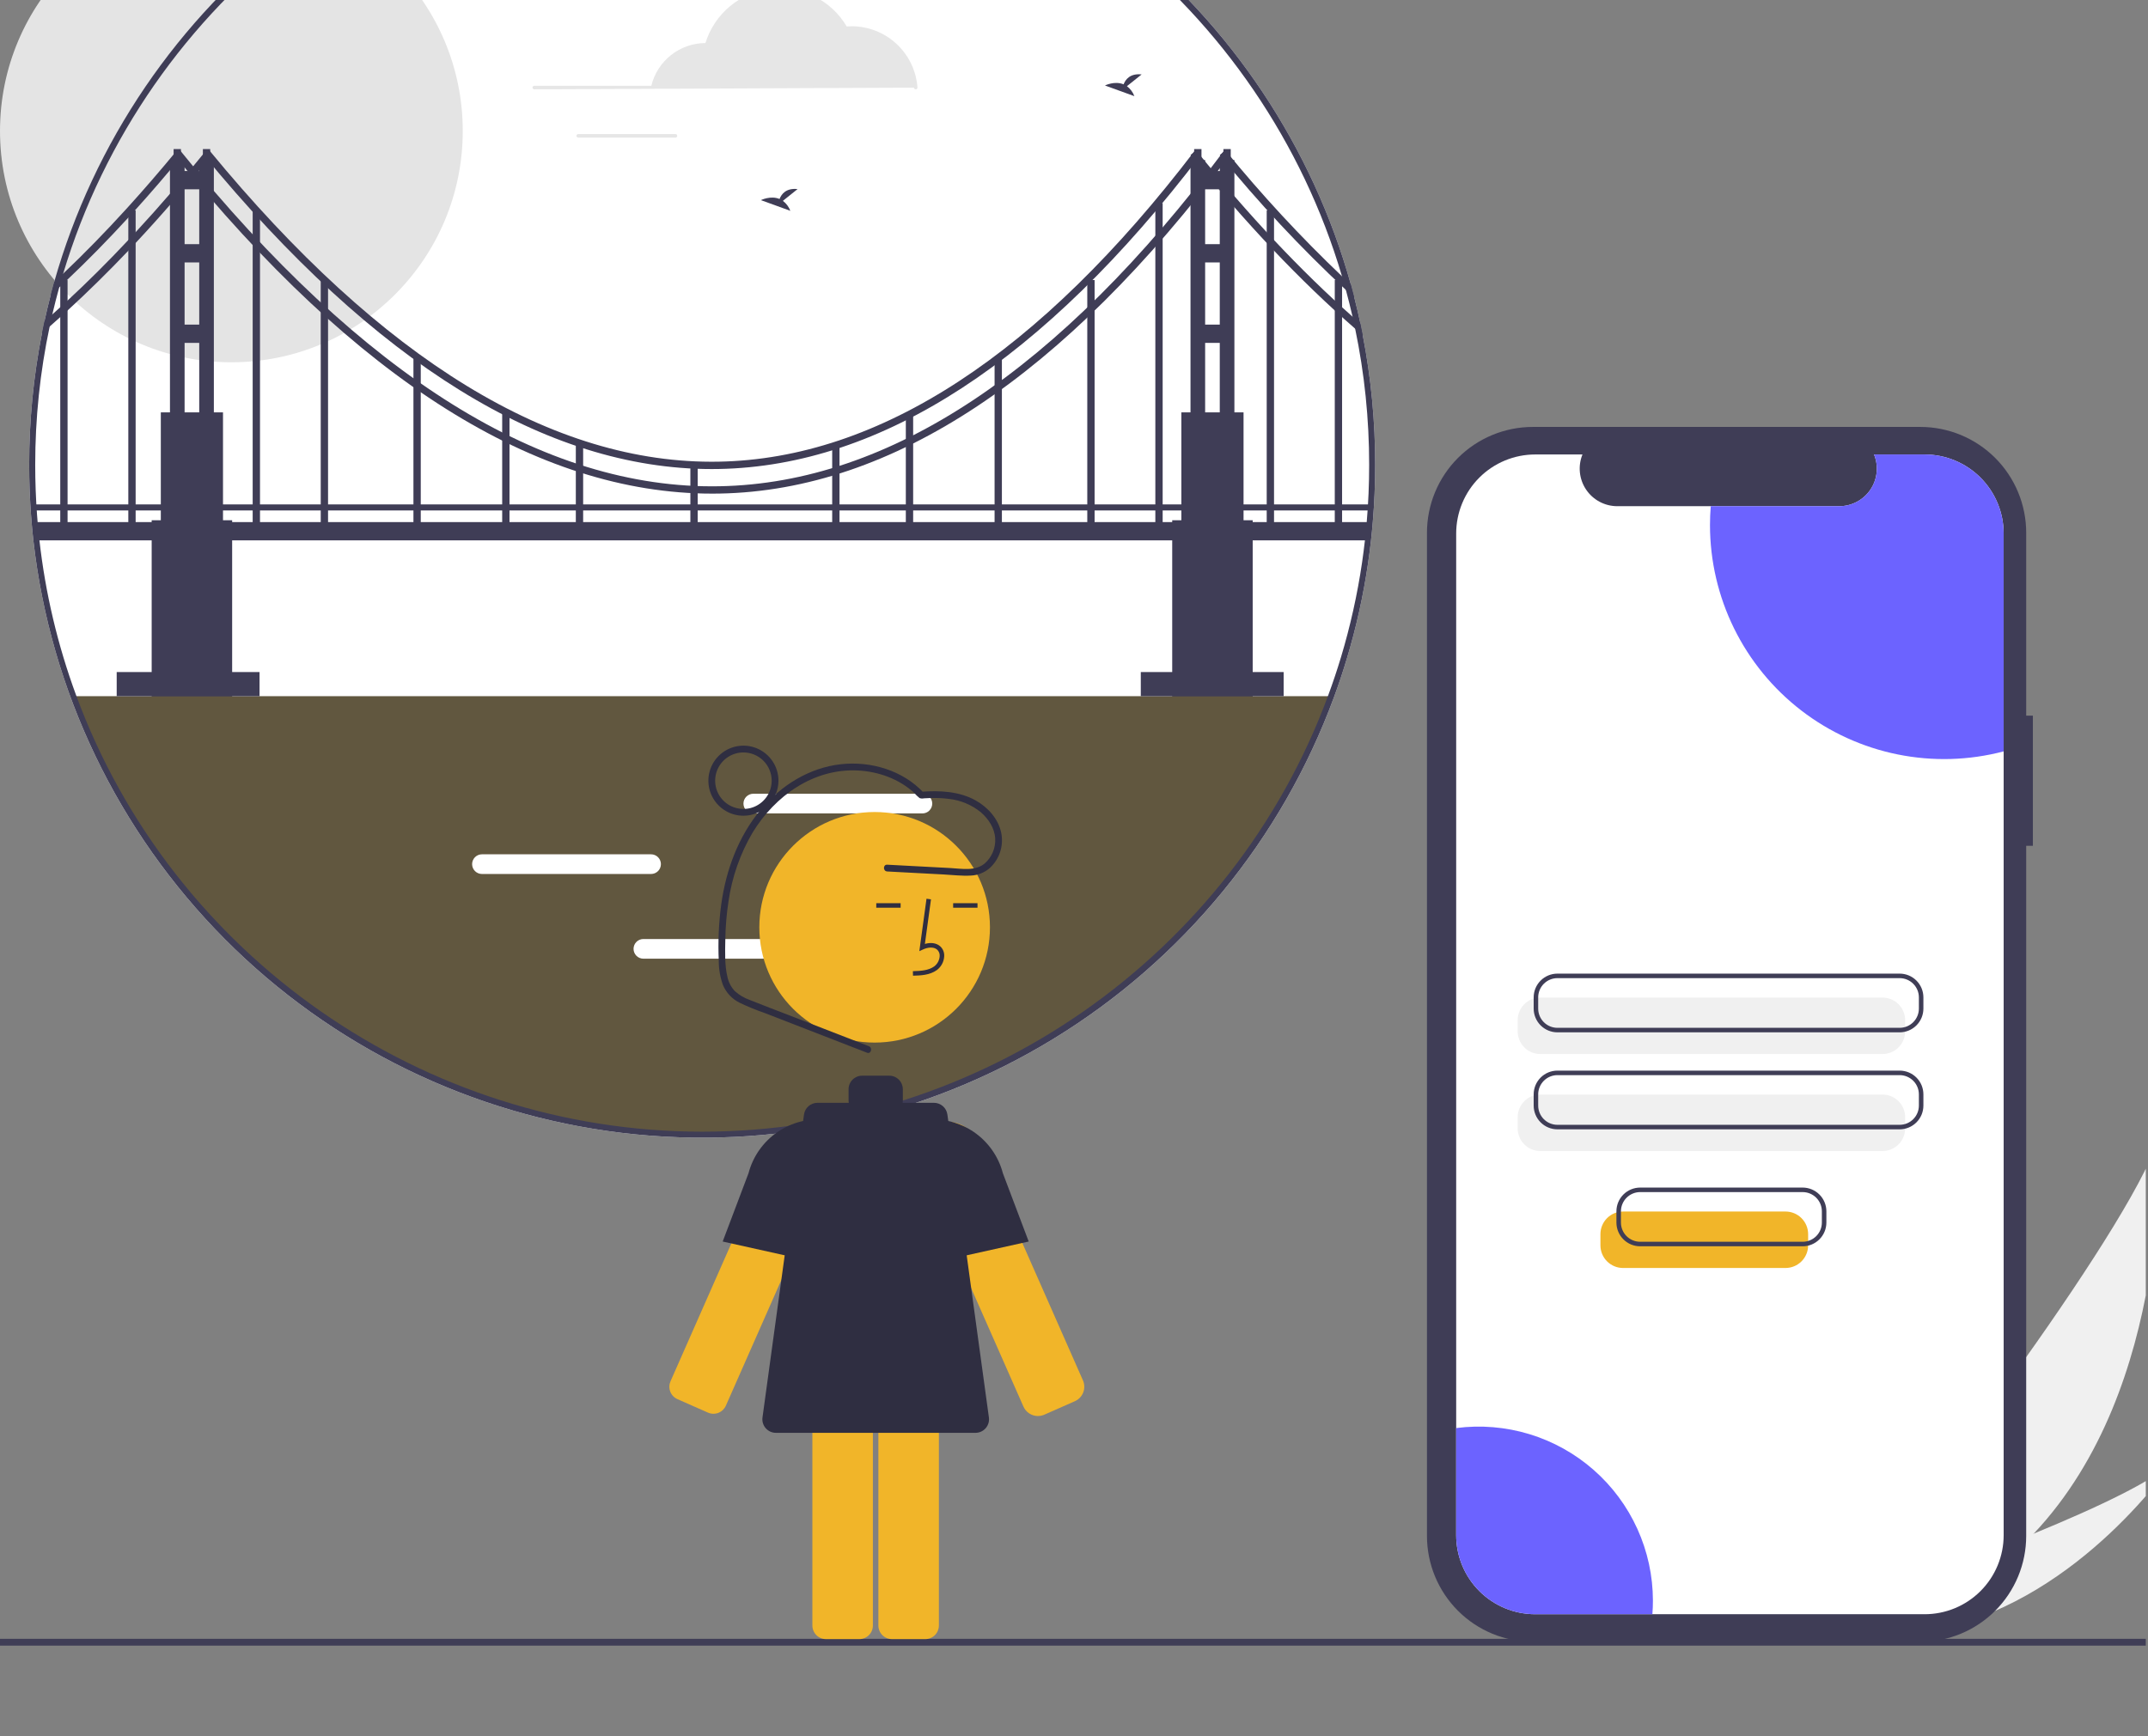 <svg width="950" height="768" viewBox="0 0 950 768" fill="none" xmlns="http://www.w3.org/2000/svg">
<rect x="0" y="0" width="950" height="768" fill="#808080" stroke="none"/>
<g id="undraw_Golden_gate_bridge_re_e8tc 1" clip-path="url(#clip0)">
<path id="Vector" d="M602.716 148.311C602.387 146.584 602.04 144.864 601.675 143.15C600.857 139.305 599.958 135.47 598.988 131.671C598.508 129.749 597.991 127.826 597.467 125.913V125.904C580.503 65.145 544.7 11.335 495.21 -27.783C445.72 -66.9 385.095 -89.306 322.061 -91.778H322.034C318.216 -91.929 314.39 -92.003 310.555 -92C309.505 -92 308.455 -91.991 307.414 -91.973C243.105 -91.266 180.75 -69.774 129.662 -30.707C78.575 8.36 41.496 62.906 23.964 124.783C23.412 126.723 22.887 128.669 22.389 130.621C21.392 134.456 20.484 138.309 19.639 142.188V142.197C19.265 143.933 18.909 145.659 18.562 147.394C14.786 166.583 12.89 186.095 12.903 205.652C12.903 213.118 13.179 220.592 13.73 227.925C13.81 228.975 13.89 230.025 13.979 231.066C14.193 233.691 14.46 236.423 14.772 239.199C22.341 305.777 52.148 367.856 99.373 415.393C146.598 462.931 208.477 493.148 275.004 501.157C341.531 509.166 408.815 494.499 465.972 459.527C523.13 424.556 566.819 371.326 589.974 308.447C592.029 302.867 593.91 297.232 595.616 291.54C599.804 277.662 602.957 263.492 605.048 249.148C605.537 245.837 605.967 242.521 606.338 239.199C606.65 236.423 606.916 233.691 607.13 231.075C607.842 222.737 608.207 214.186 608.207 205.652C608.216 186.407 606.378 167.205 602.716 148.311V148.311Z" fill="white"/>
<path id="Vector_2" d="M102.672 230.15H67.081V312.656H102.672V230.15Z" fill="#3F3D56"/>
<path id="Vector_3" d="M554.029 230.15H518.438V312.656H554.029V230.15Z" fill="#3F3D56"/>
<path id="Vector_4" d="M588.719 307.984C547.066 421.207 438.238 501.969 310.555 501.969C182.871 501.969 74.044 421.207 32.39 307.984H588.719Z" fill="#61573F"/>
<path id="Vector_5" d="M102.332 160.27C158.848 160.27 204.664 114.455 204.664 57.938C204.664 1.422 158.848 -44.394 102.332 -44.394C45.816 -44.394 0 1.422 0 57.938C0 114.455 45.816 160.27 102.332 160.27Z" fill="#E4E4E4"/>
<path id="Vector_6" d="M602.716 148.311C602.387 146.584 602.04 144.864 601.675 143.15C600.857 139.305 599.958 135.47 598.988 131.671C598.508 129.749 597.991 127.826 597.467 125.913V125.904C580.503 65.145 544.7 11.335 495.21 -27.783C445.72 -66.9 385.095 -89.306 322.061 -91.778H322.034C318.216 -91.929 314.39 -92.003 310.555 -92C309.505 -92 308.455 -91.991 307.414 -91.973C243.105 -91.266 180.75 -69.774 129.662 -30.707C78.575 8.36 41.496 62.906 23.964 124.783C23.412 126.723 22.887 128.669 22.389 130.621C21.392 134.456 20.484 138.309 19.639 142.188V142.197C19.265 143.933 18.909 145.659 18.562 147.394C14.786 166.583 12.89 186.095 12.903 205.652C12.903 213.118 13.179 220.592 13.73 227.925C13.81 228.975 13.89 230.025 13.979 231.066C14.193 233.691 14.46 236.423 14.772 239.199C22.341 305.777 52.148 367.856 99.373 415.393C146.598 462.931 208.477 493.148 275.004 501.157C341.531 509.166 408.815 494.499 465.972 459.527C523.13 424.556 566.819 371.326 589.974 308.447C592.029 302.867 593.91 297.232 595.616 291.54C599.804 277.662 602.957 263.492 605.048 249.148C605.537 245.837 605.967 242.521 606.338 239.199C606.65 236.423 606.916 233.691 607.13 231.075C607.842 222.737 608.207 214.186 608.207 205.652C608.216 186.407 606.378 167.205 602.716 148.311V148.311ZM604.469 230.852C604.265 233.442 603.998 236.156 603.686 238.897C603.313 242.198 602.889 245.49 602.414 248.774C600.328 262.99 597.202 277.033 593.062 290.792C591.362 296.425 589.496 302.001 587.464 307.521C544.975 423.031 433.691 500.635 310.555 500.635C187.419 500.635 76.135 423.031 33.645 307.521C25.496 285.382 20.049 262.341 17.423 238.897C17.112 236.156 16.845 233.442 16.631 230.844C16.542 229.811 16.462 228.779 16.382 227.738C15.848 220.468 15.572 213.047 15.572 205.652C15.56 185.084 17.701 164.571 21.962 144.449C22.335 142.66 22.735 140.881 23.136 139.101V139.092C24.079 135.07 25.097 131.077 26.188 127.115C26.339 126.563 26.491 126.011 26.651 125.468C26.793 124.943 26.944 124.418 27.105 123.893C27.371 122.932 27.656 121.98 27.941 121.037C64.113 0.437 175.539 -87.942 307.432 -89.313C308.473 -89.322 309.514 -89.33 310.555 -89.33C314.364 -89.33 318.16 -89.259 321.945 -89.117C450.634 -84.205 558.473 3.551 593.524 122.221C594.112 124.214 594.681 126.219 595.233 128.236C596.301 132.151 597.288 136.111 598.196 140.089C598.597 141.85 598.979 143.621 599.344 145.401C603.475 165.218 605.551 185.409 605.537 205.652C605.537 214.106 605.181 222.586 604.469 230.852Z" fill="#3F3D56"/>
<path id="Vector_7" d="M98.627 182.426H71.125V234.195H98.627V182.426Z" fill="#3F3D56"/>
<path id="Vector_8" d="M81.641 70.8H75.17V187.279H81.641V70.8Z" fill="#3F3D56"/>
<path id="Vector_9" d="M94.583 70.8H88.112V187.279H94.583V70.8Z" fill="#3F3D56"/>
<path id="Vector_10" d="M92.965 75.653H78.405V83.742H92.965V75.653Z" fill="#3F3D56"/>
<path id="Vector_11" d="M92.965 108.009H78.405V116.098H92.965V108.009Z" fill="#3F3D56"/>
<path id="Vector_12" d="M92.965 143.6H78.405V151.689H92.965V143.6Z" fill="#3F3D56"/>
<path id="Vector_13" d="M80.023 65.947H76.787V74.036H80.023V65.947Z" fill="#3F3D56"/>
<path id="Vector_14" d="M92.965 65.947H89.73V74.036H92.965V65.947Z" fill="#3F3D56"/>
<path id="Vector_15" d="M549.984 182.426H522.482V234.195H549.984V182.426Z" fill="#3F3D56"/>
<path id="Vector_16" d="M532.998 70.8H526.527V187.279H532.998V70.8Z" fill="#3F3D56"/>
<path id="Vector_17" d="M545.94 70.8H539.469V187.279H545.94V70.8Z" fill="#3F3D56"/>
<path id="Vector_18" d="M544.322 75.653H529.762V83.742H544.322V75.653Z" fill="#3F3D56"/>
<path id="Vector_19" d="M544.322 108.009H529.762V116.098H544.322V108.009Z" fill="#3F3D56"/>
<path id="Vector_20" d="M544.322 143.6H529.762V151.689H544.322V143.6Z" fill="#3F3D56"/>
<path id="Vector_21" d="M531.38 65.947H528.144V74.036H531.38V65.947Z" fill="#3F3D56"/>
<path id="Vector_22" d="M544.322 65.947H541.086V74.036H544.322V65.947Z" fill="#3F3D56"/>
<path id="Vector_23" d="M605.804 230.959C605.582 233.673 605.318 236.369 605.012 239.048H16.097C15.795 236.369 15.531 233.673 15.306 230.959H605.804Z" fill="#3F3D56"/>
<path id="Vector_24" d="M314.989 218.374C237.422 218.374 157.421 167.996 77.147 68.581L79.664 66.548C160.407 166.544 240.676 216.566 318.198 215.109C393.548 213.732 468.647 163.765 541.409 66.595L543.999 68.535C470.608 166.545 394.657 216.948 318.257 218.345C317.168 218.364 316.079 218.374 314.989 218.374Z" fill="#3F3D56"/>
<path id="Vector_25" d="M314.743 207.501C241.476 207.501 165.916 160.785 90.098 68.592L92.597 66.537C168.845 159.251 244.602 205.554 317.842 204.237C388.943 202.932 459.811 156.618 528.476 66.584L531.048 68.546C461.754 159.406 390.041 206.148 317.901 207.472C316.85 207.491 315.795 207.501 314.743 207.501Z" fill="#3F3D56"/>
<path id="Vector_26" d="M602.716 148.311C601.595 147.35 600.465 146.38 599.344 145.401C575.131 124.32 550.857 98.714 526.519 68.581L529.038 66.552C552.147 95.178 575.199 119.69 598.196 140.088C599.353 141.121 600.512 142.141 601.675 143.149C602.04 144.867 602.387 146.587 602.716 148.311Z" fill="#3F3D56"/>
<path id="Vector_27" d="M598.988 131.671C597.733 130.549 596.482 129.404 595.233 128.236C575.304 109.65 556.672 89.721 539.466 68.59L541.967 66.534C557.967 86.16 575.187 104.759 593.524 122.22C594.841 123.475 596.15 124.703 597.466 125.904V125.913C597.991 127.826 598.508 129.749 598.988 131.671Z" fill="#3F3D56"/>
<path id="Vector_28" d="M114.987 93.09H111.752V233.386H114.987V93.09Z" fill="#3F3D56"/>
<path id="Vector_29" d="M145.088 123.889H141.852V233.386H145.088V123.889Z" fill="#3F3D56"/>
<path id="Vector_30" d="M186.088 158.131H182.853V234.195H186.088V158.131Z" fill="#3F3D56"/>
<path id="Vector_31" d="M225.338 182.426H222.103V233.386H225.338V182.426Z" fill="#3F3D56"/>
<path id="Vector_32" d="M257.907 196.163H254.672V235.003H257.907V196.163Z" fill="#3F3D56"/>
<path id="Vector_33" d="M563.467 93.09H560.232V233.386H563.467V93.09Z" fill="#3F3D56"/>
<path id="Vector_34" d="M593.568 123.889H590.333V233.386H593.568V123.889Z" fill="#3F3D56"/>
<path id="Vector_35" d="M93.7 68.581C82.453 82.507 71.214 95.475 59.984 107.485C58.899 108.633 57.822 109.775 56.754 110.911C47.785 120.334 38.83 129.143 29.89 137.339C28.804 138.336 27.725 139.317 26.651 140.284C25.085 141.69 23.527 143.078 21.962 144.449C21.596 144.769 21.241 145.089 20.876 145.401C20.11 146.068 19.336 146.736 18.562 147.394C18.909 145.659 19.265 143.933 19.639 142.197V142.189C20.44 141.503 21.232 140.8 22.024 140.089C22.397 139.759 22.762 139.43 23.136 139.101V139.092C24.31 138.051 25.482 136.995 26.651 135.924C27.736 134.945 28.816 133.952 29.89 132.943C38.833 124.659 47.788 115.739 56.754 106.186C57.831 105.038 58.908 103.89 59.984 102.724C70.377 91.503 80.777 79.446 91.182 66.552L93.7 68.581Z" fill="#3F3D56"/>
<path id="Vector_36" d="M80.753 68.59C73.714 77.15 66.682 85.316 59.655 93.087C58.685 94.155 57.724 95.214 56.754 96.264C47.704 106.132 38.66 115.342 29.623 123.893C28.626 124.837 27.636 125.768 26.651 126.688C26.5 126.839 26.339 126.981 26.188 127.115C25.788 127.497 25.387 127.862 24.987 128.236C24.123 129.046 23.261 129.838 22.389 130.621C22.887 128.672 23.412 126.726 23.963 124.783C24.88 123.947 25.79 123.093 26.695 122.22C27.114 121.829 27.523 121.437 27.941 121.037C37.266 112.183 46.601 102.62 55.944 92.349C63.375 84.18 70.811 75.575 78.253 66.534L80.753 68.59Z" fill="#3F3D56"/>
<path id="Vector_37" d="M59.988 93.09H56.752V233.386H59.988V93.09Z" fill="#3F3D56"/>
<path id="Vector_38" d="M29.887 123.889H26.651V233.386H29.887V123.889Z" fill="#3F3D56"/>
<path id="Vector_39" d="M514.211 89.854H510.976V233.386H514.211V89.854Z" fill="#3F3D56"/>
<path id="Vector_40" d="M484.11 123.889H480.875V233.386H484.11V123.889Z" fill="#3F3D56"/>
<path id="Vector_41" d="M443.11 158.131H439.875V234.195H443.11V158.131Z" fill="#3F3D56"/>
<path id="Vector_42" d="M403.86 182.426H400.624V233.386H403.86V182.426Z" fill="#3F3D56"/>
<path id="Vector_43" d="M371.291 196.163H368.055V235.003H371.291V196.163Z" fill="#3F3D56"/>
<path id="Vector_44" d="M308.567 205.711H305.331V235.003H308.567V205.711Z" fill="#3F3D56"/>
<path id="Vector_45" d="M287.949 386.638H213.153C211.999 386.638 210.892 386.179 210.076 385.363C209.26 384.547 208.801 383.44 208.801 382.286C208.801 381.131 209.26 380.024 210.076 379.208C210.892 378.392 211.999 377.933 213.153 377.933H287.949C289.103 377.933 290.21 378.392 291.026 379.208C291.842 380.024 292.301 381.131 292.301 382.286C292.301 383.44 291.842 384.547 291.026 385.363C290.21 386.179 289.103 386.638 287.949 386.638Z" fill="white"/>
<path id="Vector_46" d="M407.956 359.845H333.161C332.007 359.845 330.9 359.387 330.083 358.571C329.267 357.754 328.809 356.647 328.809 355.493C328.809 354.339 329.267 353.232 330.083 352.416C330.9 351.6 332.007 351.141 333.161 351.141H407.956C409.11 351.141 410.217 351.6 411.033 352.416C411.85 353.232 412.308 354.339 412.308 355.493C412.308 356.647 411.85 357.754 411.033 358.571C410.217 359.387 409.11 359.845 407.956 359.845Z" fill="white"/>
<path id="Vector_47" d="M359.346 424.108H284.551C283.397 424.108 282.29 423.65 281.474 422.833C280.658 422.017 280.199 420.91 280.199 419.756C280.199 418.602 280.658 417.495 281.474 416.679C282.29 415.862 283.397 415.404 284.551 415.404H359.346C360.501 415.404 361.608 415.862 362.424 416.679C363.24 417.495 363.699 418.602 363.699 419.756C363.699 420.91 363.24 422.017 362.424 422.833C361.608 423.65 360.501 424.108 359.346 424.108Z" fill="white"/>
<path id="Vector_48" d="M236.309 39.51C236.206 39.51 236.104 39.49 236.009 39.451C235.914 39.412 235.827 39.355 235.754 39.282C235.682 39.209 235.624 39.123 235.584 39.028C235.545 38.933 235.524 38.831 235.524 38.728C235.524 38.625 235.545 38.523 235.584 38.428C235.624 38.333 235.682 38.247 235.754 38.174C235.827 38.102 235.914 38.044 236.009 38.005C236.104 37.966 236.206 37.946 236.309 37.946H288.065C289.368 32.574 292.432 27.794 296.77 24.367C301.107 20.941 306.467 19.066 311.995 19.042C313.962 12.677 317.736 7.02 322.858 2.759C327.98 -1.502 334.229 -4.184 340.846 -4.962C347.462 -5.739 354.163 -4.577 360.132 -1.619C366.102 1.34 371.084 5.968 374.473 11.704C375.242 11.644 375.996 11.614 376.722 11.614C384.082 11.634 391.163 14.432 396.548 19.45C401.934 24.467 405.226 31.333 405.766 38.673C405.773 38.776 405.76 38.879 405.727 38.976C405.695 39.073 405.643 39.163 405.576 39.241C405.509 39.318 405.427 39.382 405.335 39.428C405.243 39.474 405.143 39.501 405.041 39.508C405.022 39.509 405.003 39.51 404.985 39.51C404.787 39.51 404.597 39.434 404.452 39.3C404.308 39.165 404.22 38.98 404.206 38.783L236.309 39.51Z" fill="#E6E6E6"/>
<path id="Vector_49" d="M298.73 60.872H255.727C255.52 60.871 255.322 60.789 255.176 60.642C255.03 60.495 254.948 60.297 254.948 60.09C254.948 59.883 255.03 59.685 255.176 59.538C255.322 59.392 255.52 59.309 255.727 59.308H298.73C298.833 59.308 298.935 59.328 299.03 59.367C299.125 59.406 299.212 59.464 299.284 59.536C299.357 59.609 299.415 59.695 299.455 59.79C299.494 59.885 299.514 59.987 299.514 60.09C299.514 60.193 299.494 60.295 299.455 60.39C299.415 60.485 299.357 60.571 299.284 60.644C299.212 60.717 299.125 60.774 299.03 60.813C298.935 60.852 298.833 60.872 298.73 60.872Z" fill="#E6E6E6"/>
<path id="Vector_50" d="M346.245 88.851L352.747 83.65C347.695 83.093 345.62 85.848 344.771 88.028C340.824 86.39 336.528 88.537 336.528 88.537L349.538 93.26C348.882 91.507 347.739 89.978 346.245 88.851V88.851Z" fill="#3F3D56"/>
<path id="Vector_51" d="M498.407 38.13L504.91 32.929C499.858 32.372 497.783 35.127 496.933 37.307C492.987 35.669 488.691 37.816 488.691 37.816L501.701 42.539C501.045 40.786 499.902 39.257 498.407 38.13V38.13Z" fill="#3F3D56"/>
<path id="Vector_52" d="M114.79 297.306H51.611V307.984H114.79V297.306Z" fill="#3F3D56"/>
<path id="Vector_53" d="M567.719 297.306H504.54V307.984H567.719V297.306Z" fill="#3F3D56"/>
<path id="Vector_54" d="M606.276 223.146H14.73V225.815H606.276V223.146Z" fill="#3F3D56"/>
<path id="Vector_55" d="M961.544 728H-66.544C-66.93 728 -67.3 727.842 -67.573 727.561C-67.847 727.279 -68 726.898 -68 726.5C-68 726.102 -67.847 725.721 -67.573 725.439C-67.3 725.158 -66.93 725 -66.544 725H961.544C961.93 725 962.3 725.158 962.573 725.439C962.847 725.721 963 726.102 963 726.5C963 726.898 962.847 727.279 962.573 727.561C962.3 727.842 961.93 728 961.544 728Z" fill="#3F3D56"/>
<g id="undraw_Mobile_login_re_9ntv 1" clip-path="url(#clip1)">
<path id="Path 133" d="M899.465 678.448C885.893 692.98 870.341 705.526 853.269 715.719C852.877 715.96 852.479 716.186 852.079 716.419L824.44 691.957C824.731 691.687 825.052 691.384 825.399 691.052C845.992 671.497 948.229 534.772 955.042 501.477C954.572 504.251 961.189 613.028 899.465 678.448Z" fill="#F0F0F0"/>
<path id="Path 134" d="M858.602 720.439C858.079 720.564 857.547 720.68 857.014 720.787L836.279 702.434C836.684 702.293 837.157 702.125 837.699 701.939C846.596 698.788 873.093 689.278 899.463 678.447C927.798 666.803 955.996 653.647 962.061 645.22C960.76 647.178 920.686 706.556 858.602 720.439Z" fill="#F0F0F0"/>
<path id="Vector_56" d="M899.082 316.58H896.129V235.686C896.129 229.538 894.918 223.45 892.565 217.77C890.212 212.089 886.764 206.928 882.416 202.58C878.068 198.233 872.907 194.784 867.227 192.431C861.546 190.078 855.458 188.867 849.31 188.867H677.926C671.777 188.867 665.689 190.078 660.009 192.431C654.329 194.784 649.167 198.233 644.82 202.58C640.472 206.928 637.023 212.089 634.671 217.769C632.318 223.45 631.107 229.538 631.107 235.686V679.475C631.107 685.624 632.318 691.712 634.671 697.392C637.023 703.072 640.472 708.234 644.82 712.581C649.167 716.929 654.328 720.377 660.009 722.73C665.689 725.083 671.777 726.294 677.926 726.294H849.31C855.458 726.294 861.546 725.083 867.227 722.73C872.907 720.377 878.068 716.929 882.416 712.581C886.763 708.234 890.212 703.072 892.565 697.392C894.918 691.712 896.129 685.624 896.129 679.475V374.162H899.082V316.58Z" fill="#3F3D56"/>
<path id="Vector_57" d="M886.163 236.008V679.151C886.163 683.743 885.258 688.289 883.501 692.531C881.743 696.773 879.167 700.627 875.92 703.874C872.672 707.12 868.817 709.694 864.575 711.45C860.332 713.206 855.785 714.109 851.193 714.108H678.984C674.394 714.108 669.848 713.204 665.606 711.447C661.365 709.691 657.511 707.116 654.265 703.87C651.019 700.624 648.444 696.77 646.688 692.529C644.931 688.287 644.027 683.742 644.027 679.151V236.008C644.027 231.417 644.931 226.872 646.688 222.63C648.444 218.389 651.019 214.535 654.265 211.289C657.511 208.043 661.365 205.468 665.606 203.712C669.848 201.955 674.394 201.051 678.984 201.051H699.883C698.857 203.574 698.466 206.31 698.746 209.018C699.026 211.727 699.966 214.325 701.486 216.585C703.005 218.845 705.056 220.696 707.459 221.977C709.862 223.258 712.543 223.929 715.266 223.931H813.448C816.172 223.934 818.855 223.266 821.261 221.986C823.666 220.706 825.72 218.854 827.24 216.593C828.76 214.332 829.701 211.732 829.978 209.021C830.256 206.311 829.862 203.574 828.832 201.051H851.193C855.785 201.05 860.332 201.953 864.575 203.709C868.817 205.465 872.672 208.039 875.92 211.285C879.167 214.532 881.743 218.386 883.501 222.628C885.258 226.87 886.163 231.416 886.163 236.008V236.008Z" fill="white"/>
<path id="Vector_58" d="M832.595 466.289H681.228C678.577 466.286 676.035 465.231 674.16 463.357C672.285 461.482 671.231 458.94 671.228 456.289V451.311C671.231 448.66 672.285 446.118 674.16 444.243C676.035 442.369 678.577 441.314 681.228 441.311H832.595C835.246 441.314 837.788 442.369 839.662 444.243C841.537 446.118 842.592 448.66 842.595 451.311V456.289C842.592 458.94 841.537 461.482 839.662 463.357C837.788 465.231 835.246 466.286 832.595 466.289Z" fill="#F0F0F0"/>
<path id="Vector_59" d="M832.595 509.196H681.228C678.577 509.193 676.035 508.139 674.16 506.264C672.285 504.389 671.231 501.847 671.228 499.196V494.219C671.231 491.567 672.285 489.025 674.16 487.151C676.035 485.276 678.577 484.221 681.228 484.219H832.595C835.246 484.221 837.788 485.276 839.662 487.151C841.537 489.025 842.592 491.567 842.595 494.219V499.196C842.592 501.847 841.537 504.389 839.662 506.264C837.788 508.139 835.246 509.193 832.595 509.196V509.196Z" fill="#F0F0F0"/>
<path id="Vector_60" d="M840.166 456.693H688.8C686.016 456.689 683.347 455.582 681.379 453.614C679.41 451.645 678.303 448.976 678.3 446.193V441.215C678.303 438.431 679.41 435.762 681.379 433.794C683.347 431.826 686.016 430.718 688.8 430.715H840.166C842.95 430.718 845.619 431.826 847.587 433.794C849.556 435.762 850.663 438.431 850.666 441.215V446.193C850.663 448.976 849.556 451.645 847.587 453.614C845.619 455.582 842.95 456.689 840.166 456.693V456.693ZM688.8 432.715C686.546 432.718 684.386 433.614 682.792 435.207C681.199 436.801 680.302 438.962 680.3 441.215V446.193C680.302 448.446 681.199 450.607 682.792 452.2C684.386 453.794 686.546 454.69 688.8 454.693H840.166C842.42 454.69 844.58 453.794 846.174 452.2C847.768 450.607 848.664 448.446 848.666 446.193V441.215C848.664 438.962 847.768 436.801 846.174 435.207C844.58 433.614 842.42 432.718 840.166 432.715H688.8Z" fill="#3F3D56"/>
<path id="Vector_61" d="M840.166 499.6H688.8C686.016 499.597 683.347 498.489 681.379 496.521C679.41 494.553 678.303 491.884 678.3 489.1V484.122C678.303 481.339 679.41 478.67 681.379 476.701C683.347 474.733 686.016 473.625 688.8 473.622H840.166C842.95 473.625 845.619 474.733 847.587 476.701C849.556 478.67 850.663 481.339 850.666 484.122V489.1C850.663 491.884 849.556 494.553 847.587 496.521C845.619 498.489 842.95 499.597 840.166 499.6V499.6ZM688.8 475.622C686.546 475.625 684.386 476.521 682.792 478.115C681.199 479.708 680.302 481.869 680.3 484.122V489.1C680.302 491.353 681.199 493.514 682.792 495.107C684.386 496.701 686.546 497.597 688.8 497.6H840.166C842.42 497.597 844.58 496.701 846.174 495.107C847.768 493.514 848.664 491.353 848.666 489.1V484.122C848.664 481.869 847.768 479.708 846.174 478.115C844.58 476.521 842.42 475.625 840.166 475.622H688.8Z" fill="#3F3D56"/>
<path id="Vector_62" d="M886.163 236.008V332.398C870.847 336.427 854.811 336.89 839.288 333.749C823.765 330.609 809.17 323.949 796.625 314.283C784.08 304.617 773.919 292.202 766.925 277.993C759.931 263.784 756.289 248.16 756.28 232.323C756.28 229.496 756.394 226.699 756.621 223.931H813.448C816.172 223.934 818.855 223.266 821.261 221.986C823.666 220.706 825.72 218.854 827.24 216.593C828.76 214.332 829.701 211.732 829.978 209.021C830.256 206.311 829.862 203.574 828.832 201.051H851.193C855.785 201.05 860.332 201.953 864.575 203.709C868.817 205.465 872.672 208.039 875.92 211.285C879.167 214.532 881.743 218.386 883.501 222.628C885.258 226.87 886.163 231.416 886.163 236.008V236.008Z" fill="#6C63FF"/>
<path id="Vector_63" d="M731.041 708.088C731.041 710.12 730.965 712.126 730.801 714.108H678.984C674.394 714.108 669.848 713.204 665.606 711.447C661.365 709.691 657.511 707.116 654.265 703.87C651.019 700.624 648.444 696.77 646.688 692.529C644.931 688.287 644.027 683.742 644.027 679.151V631.751C654.889 630.338 665.927 631.257 676.405 634.446C686.884 637.634 696.562 643.02 704.796 650.243C713.03 657.467 719.629 666.362 724.154 676.336C728.68 686.311 731.028 697.135 731.041 708.088H731.041Z" fill="#6C63FF"/>
<path id="Vector_64" d="M313.121 624.919C314.577 625.559 316.228 625.596 317.711 625.021C319.194 624.446 320.388 623.306 321.032 621.852L367.712 516.058C368.78 513.637 369.107 510.953 368.65 508.347C368.193 505.74 366.973 503.328 365.145 501.414C363.317 499.501 360.963 498.172 358.38 497.597C355.797 497.022 353.102 497.225 350.634 498.182H350.634C347.784 499.27 345.398 501.313 343.884 503.962C343.643 504.381 343.425 504.813 343.23 505.255L296.55 611.049C296.232 611.77 296.059 612.547 296.041 613.334C296.023 614.122 296.16 614.906 296.445 615.64C296.73 616.375 297.157 617.046 297.701 617.616C298.246 618.186 298.897 618.643 299.618 618.961L313.121 624.919Z" fill="#F1B529"/>
<path id="Vector_65" d="M365.795 559.491L319.624 549.23L331.052 518.998C332.998 511.609 337.529 505.162 343.822 500.827C350.115 496.492 357.753 494.556 365.351 495.37L365.795 495.42L365.795 559.491Z" fill="#2F2E41"/>
<path id="Vector_66" d="M459.055 626.432C457.697 626.43 456.369 626.034 455.231 625.293C454.093 624.551 453.194 623.496 452.643 622.255L405.964 516.461C404.479 513.095 404.341 509.288 405.578 505.823C406.815 502.359 409.333 499.5 412.614 497.835C415.894 496.17 419.688 495.825 423.215 496.873C426.742 497.92 429.733 500.279 431.573 503.464V503.464C431.832 503.914 432.067 504.377 432.276 504.852L478.955 610.646C479.705 612.344 479.749 614.271 479.077 616.002C478.406 617.733 477.075 619.126 475.377 619.876L461.415 626.035L461.408 626.02C460.653 626.292 459.857 626.432 459.055 626.432V626.432Z" fill="#F1B529"/>
<path id="Vector_67" d="M394.485 590.103C392.895 590.105 391.37 590.737 390.245 591.862C389.12 592.987 388.487 594.512 388.485 596.103V719.117C388.487 720.708 389.12 722.233 390.245 723.358C391.37 724.482 392.895 725.115 394.485 725.117H409.245C410.836 725.115 412.361 724.482 413.486 723.358C414.611 722.233 415.243 720.708 415.245 719.117V596.103C415.243 594.512 414.611 592.987 413.486 591.862C412.361 590.737 410.836 590.105 409.245 590.103H394.485Z" fill="#F1B529"/>
<path id="Vector_68" d="M365.293 590.103C363.702 590.105 362.177 590.737 361.052 591.862C359.928 592.987 359.295 594.512 359.293 596.103V719.117C359.295 720.708 359.928 722.233 361.052 723.358C362.177 724.482 363.702 725.115 365.293 725.117H380.053C381.644 725.115 383.169 724.482 384.294 723.358C385.418 722.233 386.051 720.708 386.053 719.117V596.103C386.051 594.512 385.418 592.987 384.294 591.862C383.169 590.737 381.644 590.105 380.053 590.103H365.293Z" fill="#F1B529"/>
<path id="Vector_69" d="M386.828 461.224C414.995 461.224 437.828 438.391 437.828 410.224C437.828 382.058 414.995 359.224 386.828 359.224C358.662 359.224 335.828 382.058 335.828 410.224C335.828 438.391 358.662 461.224 386.828 461.224Z" fill="#F1B529"/>
<path id="Vector_70" d="M403.8 431.633C407.106 431.541 411.22 431.426 414.39 429.111C415.334 428.393 416.109 427.478 416.662 426.429C417.215 425.38 417.532 424.223 417.59 423.038C417.647 422.197 417.509 421.353 417.187 420.574C416.864 419.794 416.365 419.1 415.73 418.545C414.074 417.146 411.657 416.818 409.051 417.584L411.751 397.858L409.769 397.587L406.596 420.777L408.251 420.017C410.169 419.137 412.802 418.69 414.439 420.072C414.84 420.434 415.154 420.883 415.353 421.385C415.553 421.888 415.635 422.429 415.591 422.968C415.543 423.849 415.305 424.71 414.894 425.491C414.483 426.273 413.909 426.956 413.21 427.496C410.743 429.298 407.464 429.53 403.744 429.634L403.8 431.633Z" fill="#2F2E41"/>
<path id="Vector_71" d="M432.321 399.559H421.55V401.559H432.321V399.559Z" fill="#2F2E41"/>
<path id="Vector_72" d="M398.321 399.559H387.55V401.559H398.321V399.559Z" fill="#2F2E41"/>
<path id="Vector_73" d="M437.362 627.053L419.006 493.053C418.809 491.616 418.098 490.299 417.005 489.346C415.912 488.393 414.511 487.867 413.061 487.867H399.205C399.263 487.537 399.293 487.203 399.295 486.867V481.867C399.295 480.276 398.663 478.75 397.538 477.625C396.413 476.5 394.887 475.867 393.295 475.867H381.295C379.704 475.867 378.178 476.5 377.053 477.625C375.927 478.75 375.295 480.276 375.295 481.867V486.867C375.297 487.203 375.327 487.537 375.385 487.867H361.53C360.079 487.867 358.678 488.393 357.585 489.346C356.492 490.299 355.782 491.616 355.585 493.053L337.229 627.053C337.113 627.902 337.179 628.766 337.425 629.586C337.67 630.407 338.089 631.166 338.652 631.812C339.215 632.457 339.91 632.975 340.69 633.329C341.47 633.684 342.316 633.867 343.173 633.867H431.417C432.274 633.867 433.121 633.684 433.901 633.329C434.681 632.975 435.375 632.457 435.939 631.812C436.502 631.166 436.92 630.407 437.166 629.587C437.411 628.766 437.478 627.902 437.362 627.053V627.053Z" fill="#2F2E41"/>
<path id="Vector_74" d="M408.795 559.491V495.42L409.24 495.37C416.847 494.557 424.494 496.5 430.791 500.845C437.087 505.19 441.617 511.65 443.556 519.051L454.967 549.23L408.795 559.491Z" fill="#2F2E41"/>
<path id="Vector_75" d="M384.26 462.815L348.984 449.124C343.216 446.885 337.416 444.714 331.678 442.398C329.22 441.541 326.956 440.207 325.016 438.472C323.328 436.684 322.177 434.457 321.695 432.045C320.472 426.873 320.693 421.22 320.78 415.942C320.848 410.169 321.323 404.408 322.202 398.702C323.743 387.979 327.36 377.659 332.852 368.321C342.745 352.09 359.79 339.878 379.395 340.852C388.472 341.303 397.601 344.56 404.345 350.766C405.048 351.607 405.837 352.372 406.7 353.049C407.299 353.273 407.951 353.317 408.575 353.175C409.398 353.122 410.222 353.081 411.046 353.053C413.906 352.933 416.772 353.053 419.612 353.413C424.787 353.972 429.693 356.009 433.742 359.28C437.112 362.179 439.854 366.272 440.137 370.82C440.273 372.908 439.928 374.999 439.128 376.932C438.327 378.866 437.094 380.589 435.522 381.97C431.314 385.517 425.309 384.271 420.261 384.003L401.767 383.023L392.397 382.527C390.468 382.425 390.473 385.425 392.397 385.527L417.302 386.846C421.304 387.058 425.429 387.578 429.434 387.338C432.512 387.199 435.451 386.017 437.768 383.986C439.883 382.042 441.459 379.583 442.342 376.849C443.225 374.115 443.384 371.199 442.804 368.385C441.52 362.247 436.952 357.17 431.598 354.15C424.311 350.04 415.609 349.646 407.457 350.254L408.517 350.693C399.295 340.795 385.169 336.616 371.907 338.078C357.905 339.622 345.451 347.434 336.503 358.116C326.527 370.025 321.09 384.875 318.977 400.145C317.877 408.39 317.515 416.716 317.895 425.025C317.879 428.69 318.506 432.328 319.747 435.776C321.163 439.132 323.723 441.877 326.972 443.522C330.697 445.321 334.526 446.894 338.44 448.233L351.436 453.278L376.964 463.186L383.462 465.708C385.263 466.407 386.043 463.508 384.26 462.815Z" fill="#2F2E41"/>
<path id="Vector_76" d="M328.795 360.867C325.73 360.867 322.733 359.958 320.184 358.255C317.635 356.552 315.648 354.131 314.475 351.299C313.302 348.467 312.995 345.35 313.593 342.344C314.191 339.337 315.667 336.575 317.835 334.407C320.003 332.24 322.765 330.763 325.771 330.165C328.778 329.567 331.895 329.874 334.727 331.047C337.559 332.22 339.98 334.207 341.683 336.756C343.386 339.305 344.295 342.302 344.295 345.367C344.291 349.477 342.656 353.417 339.75 356.322C336.845 359.228 332.905 360.863 328.795 360.867ZM328.795 332.867C326.323 332.867 323.906 333.601 321.851 334.974C319.795 336.348 318.193 338.3 317.247 340.584C316.301 342.868 316.053 345.381 316.535 347.806C317.018 350.231 318.208 352.458 319.956 354.206C321.705 355.954 323.932 357.145 326.357 357.627C328.781 358.11 331.295 357.862 333.579 356.916C335.863 355.97 337.815 354.368 339.189 352.312C340.562 350.256 341.295 347.84 341.295 345.367C341.292 342.053 339.973 338.876 337.63 336.533C335.287 334.189 332.109 332.871 328.795 332.867V332.867Z" fill="#2F2E41"/>
<path id="Vector_77" d="M789.687 560.937H717.825C715.174 560.934 712.632 559.879 710.758 558.005C708.883 556.13 707.828 553.588 707.825 550.937V545.959C707.828 543.308 708.883 540.766 710.758 538.891C712.632 537.017 715.174 535.962 717.825 535.959H789.687C792.339 535.962 794.88 537.017 796.755 538.891C798.63 540.766 799.684 543.308 799.687 545.959V550.937C799.684 553.588 798.63 556.13 796.755 558.005C794.88 559.879 792.339 560.934 789.687 560.937V560.937Z" fill="#F1B529"/>
<path id="Vector_78" d="M797.259 551.341H725.397C722.613 551.338 719.944 550.231 717.976 548.262C716.008 546.294 714.9 543.625 714.897 540.841V535.864C714.9 533.08 716.008 530.411 717.976 528.442C719.944 526.474 722.613 525.367 725.397 525.364H797.259C800.043 525.367 802.712 526.474 804.68 528.442C806.649 530.411 807.756 533.08 807.759 535.864V540.841C807.756 543.625 806.649 546.294 804.68 548.262C802.712 550.231 800.043 551.338 797.259 551.341V551.341ZM725.397 527.364C723.144 527.366 720.983 528.262 719.389 529.856C717.796 531.449 716.9 533.61 716.897 535.864V540.841C716.9 543.095 717.796 545.255 719.389 546.849C720.983 548.442 723.144 549.339 725.397 549.341H797.259C799.513 549.339 801.674 548.442 803.267 546.849C804.861 545.255 805.757 543.095 805.759 540.841V535.864C805.757 533.61 804.861 531.449 803.267 529.856C801.674 528.262 799.513 527.366 797.259 527.364H725.397Z" fill="#3F3D56"/>
</g>
</g>
<defs>
<clipPath id="clip0">
<rect width="949.016" height="767.116" fill="white"/>
</clipPath>
<clipPath id="clip1">
<rect width="708" height="555.867" fill="white" transform="translate(255 171)"/>
</clipPath>
</defs>
</svg>
